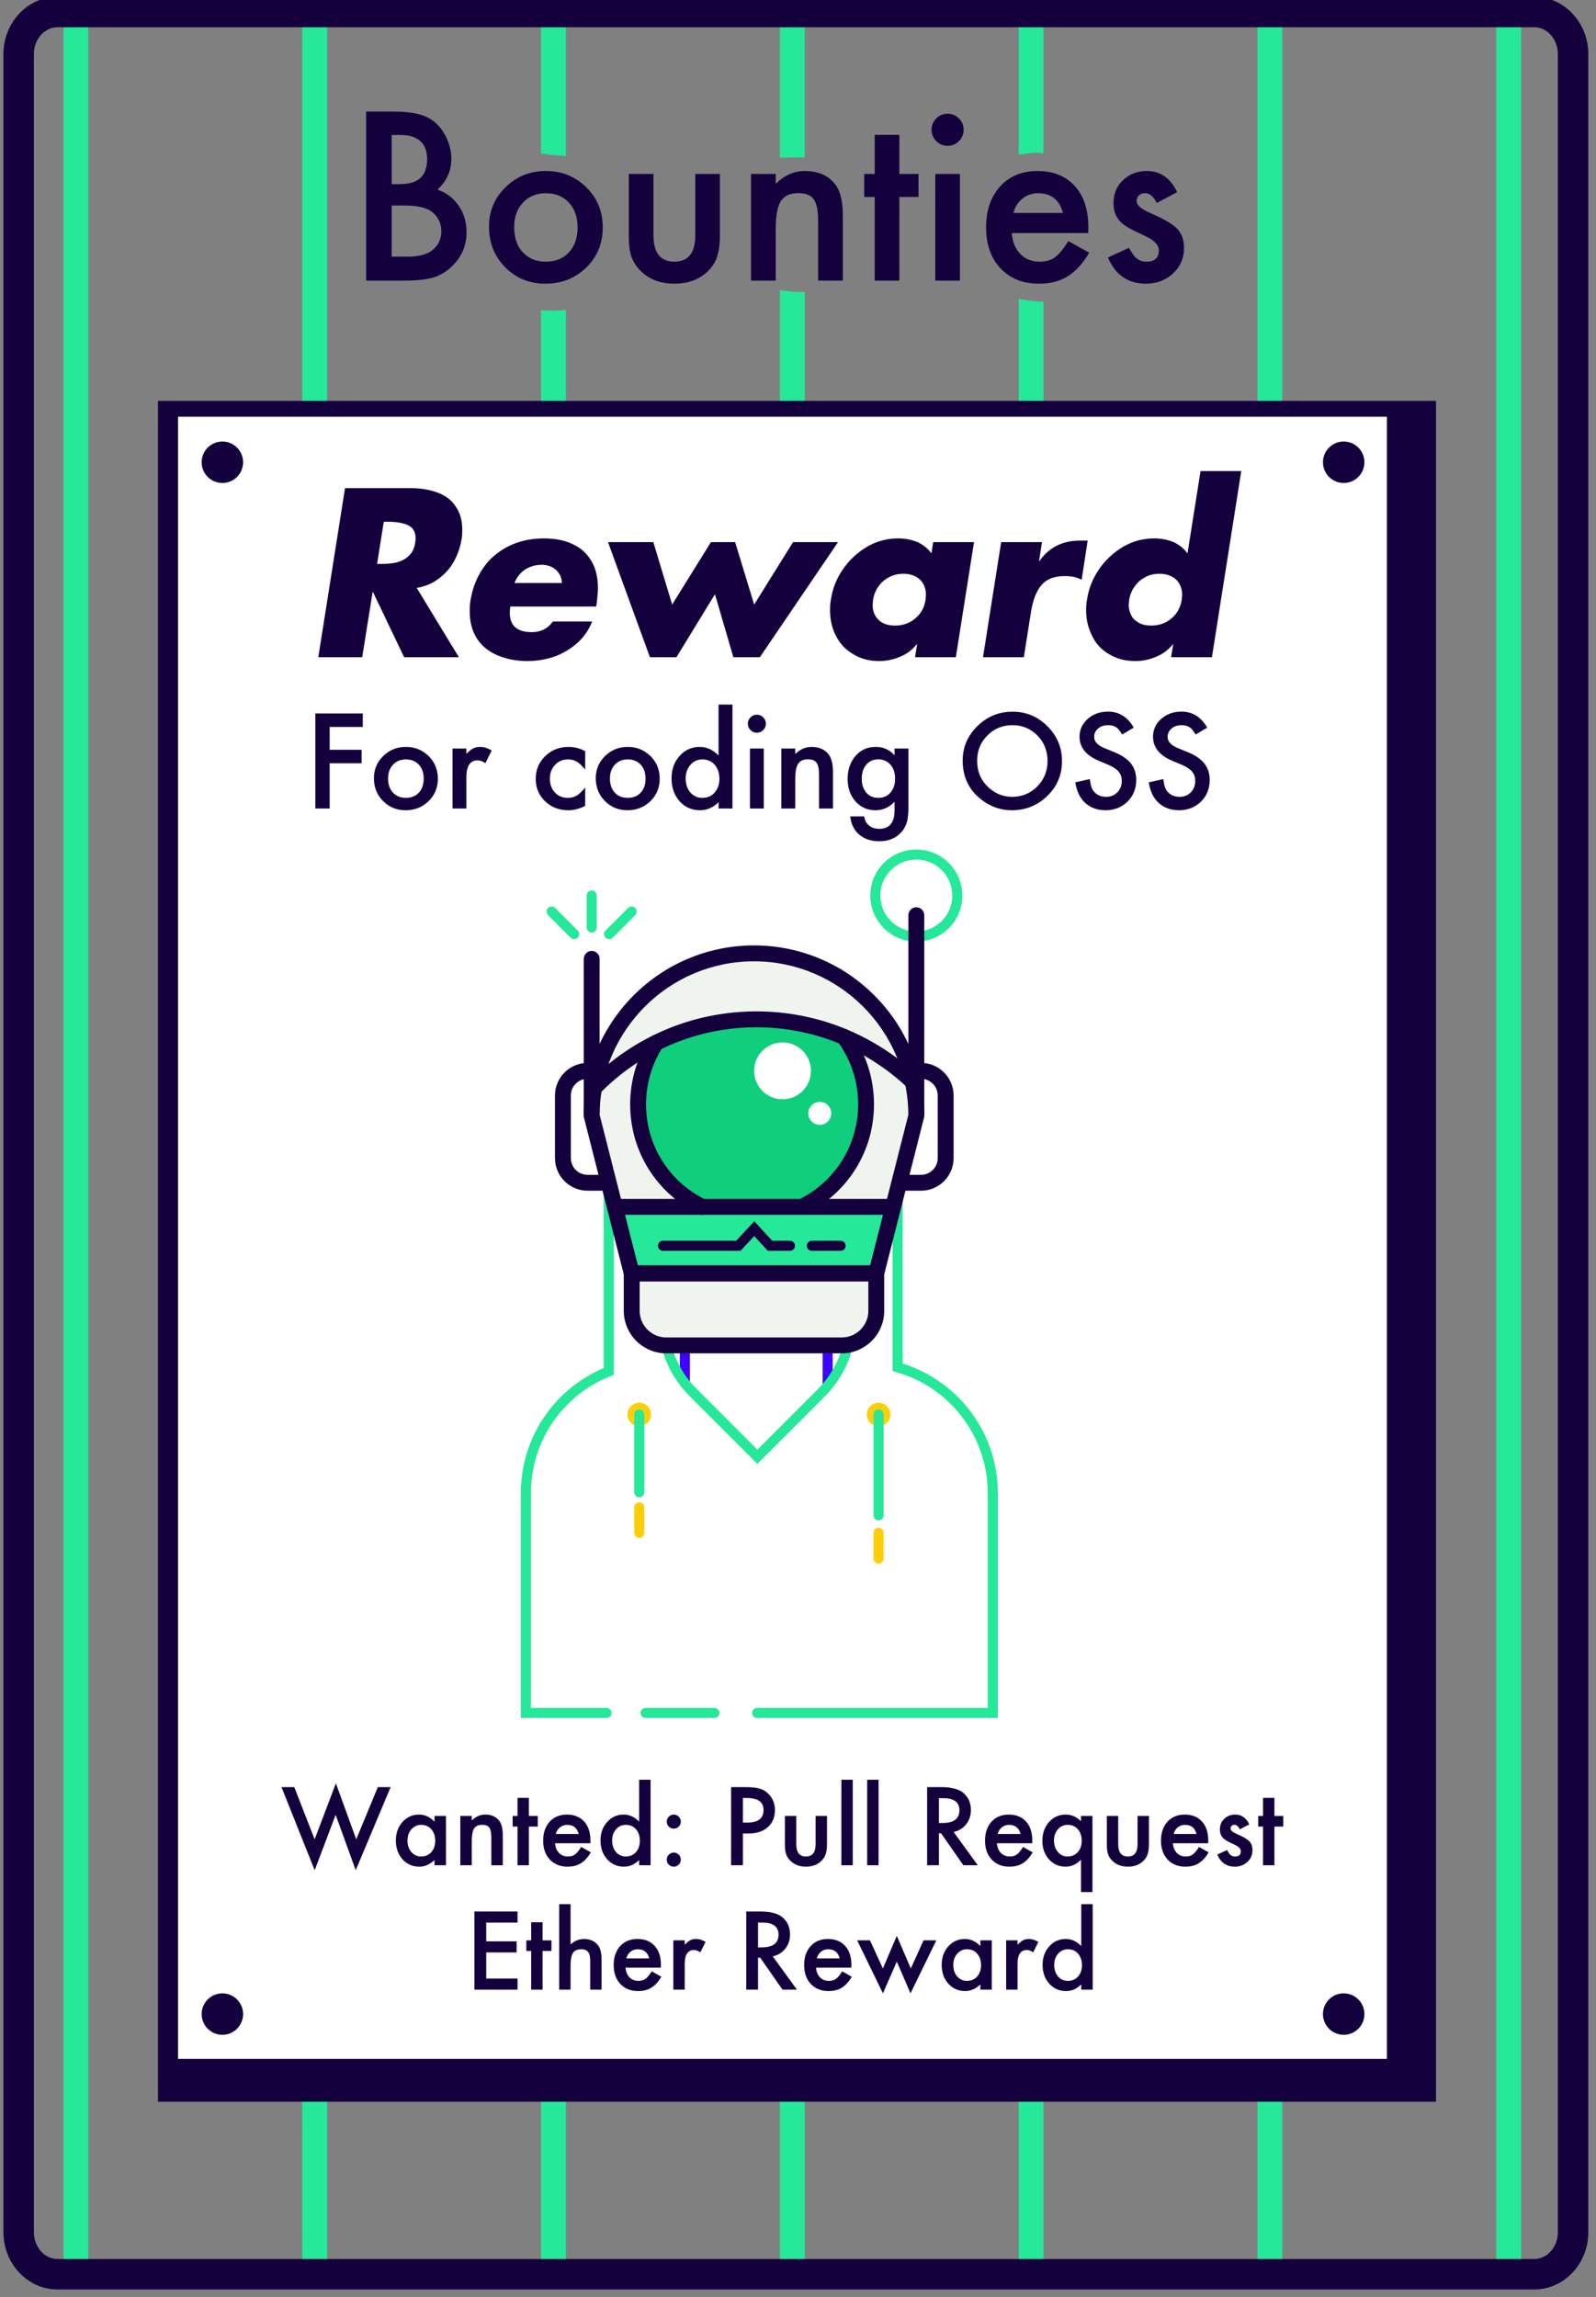 <?xml version="1.0" encoding="UTF-8" standalone="no"?><!DOCTYPE svg PUBLIC "-//W3C//DTD SVG 1.1//EN" "http://www.w3.org/Graphics/SVG/1.1/DTD/svg11.dtd"><svg width="100%" height="100%" viewBox="0 0 262 377" version="1.1" xmlns="http://www.w3.org/2000/svg" xmlns:xlink="http://www.w3.org/1999/xlink" xml:space="preserve" xmlns:serif="http://www.serif.com/" style="fill-rule:evenodd;clip-rule:evenodd;stroke-linecap:round;stroke-miterlimit:10;"><rect x="0" y="0" width="262" height="377" fill="#808080" stroke="none"/><rect id="Reward" x="0" y="0" width="261.324" height="376.071" style="fill:none;"/><clipPath id="_clip1"><rect x="0" y="0" width="261.324" height="376.071"/></clipPath><g clip-path="url(#_clip1)"><g id="Reward1" serif:id="Reward"><rect x="49.617" y="1.97" width="4.083" height="371.263" style="fill:#26e899;"/><path d="M92.901,25.632l0,-23.662l-4.083,0l0,23.242c0.499,0.025 1.01,0.104 1.525,0.207c0.873,0.019 1.731,0.086 2.558,0.213" style="fill:#26e899;fill-rule:nonzero;"/><path d="M92.194,50.927c-1.019,0.082 -2.184,0.086 -3.376,-0.016l0,322.322l4.083,0l0,-322.379c-0.229,0.03 -0.465,0.053 -0.707,0.073" style="fill:#26e899;fill-rule:nonzero;"/><path d="M128.02,47.591l0,325.642l4.083,0l0,-325.313c-1.404,0.009 -2.775,-0.075 -4.083,-0.329" style="fill:#26e899;fill-rule:nonzero;"/><path d="M132.103,25.844l0,-23.874l-4.083,0l0,23.884c1.36,-0.01 2.722,-0.007 4.083,-0.01" style="fill:#26e899;fill-rule:nonzero;"/><path d="M167.222,49.058l0,324.175l4.083,0l0,-323.737c-1.375,-0.028 -2.754,-0.185 -4.083,-0.438" style="fill:#26e899;fill-rule:nonzero;"/><path d="M167.982,25.295c1.057,-0.217 2.214,-0.298 3.323,-0.149l0,-23.176l-4.083,0l0,23.349c0.237,-0.011 0.477,-0.011 0.715,-0.014c0.015,-0.004 0.029,-0.007 0.045,-0.01" style="fill:#26e899;fill-rule:nonzero;"/><rect x="206.424" y="1.97" width="4.083" height="371.263" style="fill:#26e899;"/><rect x="10.416" y="1.97" width="4.082" height="371.263" style="fill:#26e899;"/><rect x="245.626" y="1.97" width="4.083" height="371.263" style="fill:#26e899;"/><path d="M9.444,4.47c-2.14,0 -3.88,1.977 -3.88,4.405l0,357.452c0,2.429 1.74,4.406 3.88,4.406l242.415,0c2.139,0 3.879,-1.977 3.879,-4.406l0,-357.452c0,-2.428 -1.74,-4.405 -3.879,-4.405l-242.415,0Zm242.415,371.263l-242.415,0c-4.896,0 -8.88,-4.219 -8.88,-9.406l0,-357.452c0,-5.186 3.984,-9.405 8.88,-9.405l242.415,0c4.896,0 8.879,4.219 8.879,9.405l0,357.452c0,5.187 -3.983,9.406 -8.879,9.406" style="fill:#15003e;fill-rule:nonzero;"/><path d="M64.295,42.119l2.589,0c1.892,0 3.282,-0.371 4.169,-1.114c0.935,-0.803 1.402,-1.822 1.402,-3.056c0,-1.197 -0.449,-2.204 -1.348,-3.019c-0.875,-0.802 -2.438,-1.205 -4.691,-1.205l-2.121,0l0,8.394Zm0,-11.898l1.312,0c1.558,0 2.699,-0.344 3.424,-1.034c0.725,-0.688 1.087,-1.704 1.087,-3.047c0,-1.305 -0.371,-2.296 -1.114,-2.974c-0.743,-0.677 -1.821,-1.015 -3.235,-1.015l-1.474,0l0,8.07Zm-4.187,15.835l0,-27.751l4.169,0c1.858,0 3.337,0.143 4.44,0.431c1.114,0.287 2.055,0.773 2.821,1.455c0.779,0.708 1.397,1.588 1.852,2.643c0.468,1.066 0.701,2.144 0.701,3.235c0,1.989 -0.761,3.673 -2.283,5.051c1.474,0.503 2.636,1.384 3.487,2.642c0.862,1.246 1.294,2.696 1.294,4.349c0,2.169 -0.767,4.002 -2.301,5.5c-0.923,0.923 -1.959,1.564 -3.109,1.923c-1.258,0.348 -2.834,0.522 -4.727,0.522l-6.344,0Z" style="fill:#15003e;fill-rule:nonzero;"/><path d="M84.408,37.248c0,1.749 0.468,3.133 1.402,4.151c0.958,1.032 2.222,1.546 3.792,1.546c1.582,0 2.846,-0.509 3.792,-1.527c0.948,-1.019 1.42,-2.379 1.42,-4.08c0,-1.701 -0.472,-3.062 -1.42,-4.08c-0.958,-1.031 -2.222,-1.546 -3.792,-1.546c-1.546,0 -2.798,0.515 -3.757,1.546c-0.958,1.03 -1.437,2.36 -1.437,3.99m-4.134,-0.072c0,-2.529 0.905,-4.679 2.714,-6.452c1.81,-1.774 4.014,-2.661 6.614,-2.661c2.613,0 4.829,0.893 6.651,2.678c1.797,1.785 2.696,3.979 2.696,6.578c0,2.624 -0.905,4.824 -2.715,6.597c-1.821,1.761 -4.055,2.642 -6.704,2.642c-2.624,0 -4.822,-0.899 -6.596,-2.696c-1.773,-1.773 -2.66,-4.002 -2.66,-6.686" style="fill:#15003e;fill-rule:nonzero;"/><path d="M107.271,28.549l0,10.047c0,2.899 1.144,4.349 3.433,4.349c2.288,0 3.432,-1.45 3.432,-4.349l0,-10.047l4.044,0l0,10.137c0,1.402 -0.174,2.612 -0.52,3.631c-0.336,0.91 -0.917,1.731 -1.744,2.461c-1.366,1.187 -3.104,1.78 -5.212,1.78c-2.097,0 -3.829,-0.593 -5.195,-1.78c-0.839,-0.73 -1.431,-1.551 -1.779,-2.461c-0.336,-0.815 -0.504,-2.026 -0.504,-3.631l0,-10.137l4.045,0Z" style="fill:#15003e;fill-rule:nonzero;"/><path d="M123.284,28.549l4.062,0l0,1.617c1.415,-1.401 3.008,-2.102 4.782,-2.102c2.036,0 3.624,0.64 4.762,1.922c0.983,1.091 1.474,2.871 1.474,5.338l0,10.731l-4.061,0l0,-9.777c0,-1.726 -0.241,-2.918 -0.72,-3.578c-0.467,-0.671 -1.318,-1.005 -2.552,-1.005c-1.342,0 -2.295,0.443 -2.857,1.329c-0.552,0.875 -0.828,2.403 -0.828,4.584l0,8.447l-4.062,0l0,-17.506Z" style="fill:#15003e;fill-rule:nonzero;"/><path d="M147.638,32.324l0,13.731l-4.044,0l0,-13.731l-1.726,0l0,-3.774l1.726,0l0,-6.417l4.044,0l0,6.417l3.146,0l0,3.774l-3.146,0Z" style="fill:#15003e;fill-rule:nonzero;"/><path d="M157.579,46.055l-4.045,0l0,-17.506l4.045,0l0,17.506Zm-4.655,-24.785c0,-0.707 0.257,-1.318 0.772,-1.834c0.516,-0.515 1.133,-0.773 1.852,-0.773c0.73,0 1.353,0.258 1.869,0.773c0.515,0.504 0.772,1.121 0.772,1.851c0,0.732 -0.257,1.355 -0.772,1.87c-0.503,0.515 -1.12,0.773 -1.852,0.773c-0.73,0 -1.353,-0.258 -1.869,-0.773c-0.515,-0.515 -0.772,-1.144 -0.772,-1.887" style="fill:#15003e;fill-rule:nonzero;"/><path d="M174.491,34.948c-0.563,-2.157 -1.923,-3.235 -4.08,-3.235c-0.491,0 -0.952,0.075 -1.384,0.224c-0.432,0.151 -0.824,0.365 -1.178,0.648c-0.353,0.281 -0.655,0.62 -0.907,1.014c-0.252,0.396 -0.443,0.845 -0.575,1.349l8.124,0Zm4.152,3.307l-12.546,0c0.108,1.438 0.576,2.583 1.403,3.433c0.826,0.839 1.887,1.258 3.18,1.258c1.007,0 1.84,-0.239 2.499,-0.719c0.647,-0.479 1.384,-1.366 2.21,-2.66l3.415,1.905c-0.527,0.899 -1.084,1.669 -1.67,2.31c-0.588,0.641 -1.217,1.168 -1.888,1.581c-0.671,0.414 -1.396,0.716 -2.175,0.908c-0.779,0.192 -1.624,0.287 -2.534,0.287c-2.612,0 -4.709,-0.838 -6.291,-2.515c-1.581,-1.69 -2.372,-3.931 -2.372,-6.723c0,-2.768 0.766,-5.008 2.301,-6.722c1.545,-1.689 3.594,-2.534 6.146,-2.534c2.576,0 4.613,0.821 6.111,2.462c1.486,1.63 2.229,3.889 2.229,6.776l-0.018,0.953Z" style="fill:#15003e;fill-rule:nonzero;"/><path d="M193.238,31.533l-3.344,1.779c-0.527,-1.078 -1.179,-1.617 -1.959,-1.617c-0.371,0 -0.689,0.122 -0.952,0.368c-0.264,0.245 -0.395,0.561 -0.395,0.944c0,0.671 0.778,1.336 2.336,1.995c2.145,0.923 3.588,1.773 4.332,2.552c0.743,0.779 1.114,1.828 1.114,3.145c0,1.689 -0.623,3.104 -1.869,4.242c-1.21,1.078 -2.672,1.617 -4.386,1.617c-2.936,0 -5.015,-1.431 -6.236,-4.295l3.451,-1.599c0.478,0.839 0.845,1.372 1.096,1.599c0.491,0.456 1.078,0.683 1.761,0.683c1.366,0 2.049,-0.623 2.049,-1.869c0,-0.719 -0.527,-1.39 -1.582,-2.013c-0.407,-0.204 -0.814,-0.401 -1.222,-0.594c-0.407,-0.191 -0.821,-0.388 -1.24,-0.592c-1.175,-0.575 -2.001,-1.151 -2.48,-1.726c-0.612,-0.73 -0.917,-1.672 -0.917,-2.822c0,-1.522 0.521,-2.779 1.564,-3.775c1.067,-0.994 2.36,-1.491 3.882,-1.491c2.24,0 3.906,1.156 4.997,3.469" style="fill:#15003e;fill-rule:nonzero;"/></g><g id="Layer-2" serif:id="Layer 2"><rect x="25.932" y="65.789" width="209.801" height="279.13" style="fill:#15003e;"/><rect x="29.225" y="68.391" width="198.449" height="269.499" style="fill:#fff;"/><path d="M63,85.627l-1.097,6.92l0.701,0c1.007,0 1.852,-0.084 2.535,-0.252c0.791,-0.215 1.438,-0.563 1.941,-1.042c0.575,-0.516 0.935,-1.234 1.078,-2.157c0.048,-0.455 0.072,-0.689 0.072,-0.7c0,-1.08 -0.419,-1.816 -1.257,-2.211c-0.827,-0.371 -1.918,-0.558 -3.272,-0.558l-0.701,0Zm5.41,10.856l6.92,11.377l-8.987,0l-5.105,-10.675l-0.071,0l-1.708,10.675l-7.207,0l4.386,-27.751l10.784,0c1.641,0 3.115,0.247 4.421,0.737c1.294,0.468 2.283,1.228 2.966,2.283c0.718,1.019 1.078,2.295 1.078,3.828c0,0.659 -0.048,1.223 -0.144,1.69c-0.227,1.293 -0.659,2.498 -1.294,3.613c-0.623,1.078 -1.456,1.995 -2.498,2.75c-1.031,0.766 -2.211,1.258 -3.541,1.473" style="fill:#15003e;fill-rule:nonzero;"/><path d="M84.461,95.675l7.782,0c-0.036,-0.887 -0.372,-1.612 -1.007,-2.175c-0.623,-0.54 -1.395,-0.809 -2.318,-0.809c-0.982,0 -1.888,0.257 -2.714,0.773c-0.791,0.527 -1.372,1.264 -1.743,2.211m13.516,3.163l-0.108,0.701l-14.092,0c-0.059,0.276 -0.089,0.617 -0.089,1.025c0,1.053 0.299,1.847 0.898,2.381c0.6,0.533 1.504,0.799 2.715,0.799c1.461,0 2.617,-0.581 3.469,-1.743l6.434,0c-0.552,1.414 -1.385,2.607 -2.499,3.577c-1.162,1.006 -2.426,1.743 -3.792,2.21c-1.39,0.468 -2.84,0.701 -4.349,0.701c-1.786,0 -3.427,-0.317 -4.925,-0.952c-1.487,-0.647 -2.607,-1.57 -3.362,-2.768c-0.778,-1.234 -1.168,-2.707 -1.168,-4.421c0,-0.755 0.048,-1.39 0.144,-1.905c0.252,-1.535 0.73,-2.936 1.438,-4.206c0.707,-1.294 1.587,-2.361 2.642,-3.2c1.103,-0.898 2.307,-1.563 3.613,-1.995c1.329,-0.455 2.78,-0.682 4.349,-0.682c1.894,0 3.499,0.329 4.817,0.988c1.294,0.611 2.301,1.546 3.02,2.804c0.683,1.174 1.024,2.642 1.024,4.403c0,0.468 -0.059,1.228 -0.179,2.283" style="fill:#15003e;fill-rule:nonzero;"/><path d="M107.251,88.97l3.092,10.245l6.362,-10.245l3.973,0l3.127,10.245l6.381,-10.245l7.386,0l-12.833,18.891l-4.349,0l-3.02,-10.335l-6.326,10.335l-4.35,0l-6.883,-18.891l7.44,0Z" style="fill:#15003e;fill-rule:nonzero;"/><path d="M148.302,94.164c-0.935,0 -1.737,0.198 -2.408,0.594c-0.707,0.371 -1.285,0.889 -1.735,1.554c-0.449,0.665 -0.728,1.375 -0.836,2.13c-0.047,0.528 -0.072,0.809 -0.072,0.845c0,0.982 0.318,1.791 0.953,2.427c0.635,0.635 1.546,0.952 2.732,0.952c1.318,0 2.432,-0.401 3.344,-1.204c0.921,-0.779 1.473,-1.785 1.653,-3.02c0.048,-0.455 0.071,-0.713 0.071,-0.773c0,-1.042 -0.317,-1.881 -0.952,-2.516c-0.683,-0.659 -1.6,-0.989 -2.75,-0.989m11.593,-5.194l-2.984,18.89l-6.704,0l0.342,-2.102l-0.09,0c-0.683,0.886 -1.588,1.563 -2.714,2.03c-1.103,0.468 -2.247,0.701 -3.433,0.701c-1.606,0 -3.014,-0.371 -4.224,-1.114c-1.234,-0.707 -2.181,-1.698 -2.84,-2.975c-0.659,-1.276 -0.988,-2.686 -0.988,-4.232c0,-0.732 0.048,-1.318 0.144,-1.762c0.252,-1.797 0.917,-3.469 1.995,-5.014c1.03,-1.499 2.354,-2.726 3.971,-3.685c1.546,-0.898 3.236,-1.348 5.07,-1.348c1.126,0 2.186,0.204 3.18,0.611c0.935,0.431 1.696,1.048 2.284,1.851l0.287,-1.851l6.704,0Z" style="fill:#15003e;fill-rule:nonzero;"/><path d="M171.056,88.97l-0.485,3.092l0.072,0c1.569,-2.229 3.78,-3.343 6.632,-3.343l1.276,0l-0.988,6.435c-0.72,-0.408 -1.643,-0.612 -2.769,-0.612c-1.714,0 -2.989,0.491 -3.828,1.474c-0.803,0.947 -1.366,2.354 -1.689,4.224l-1.204,7.621l-6.705,0l2.984,-18.891l6.704,0Z" style="fill:#15003e;fill-rule:nonzero;"/><path d="M190.342,94.164c-0.923,0 -1.72,0.198 -2.391,0.594c-0.718,0.371 -1.294,0.886 -1.725,1.546c-0.444,0.623 -0.732,1.336 -0.863,2.138c-0.048,0.528 -0.072,0.809 -0.072,0.845c0,0.635 0.15,1.222 0.449,1.762c0.24,0.467 0.66,0.862 1.258,1.185c0.54,0.288 1.198,0.432 1.978,0.432c1.318,0 2.438,-0.401 3.361,-1.204c0.899,-0.755 1.449,-1.762 1.653,-3.02c0.048,-0.503 0.073,-0.76 0.073,-0.773c0,-1.018 -0.319,-1.857 -0.953,-2.516c-0.683,-0.659 -1.606,-0.989 -2.768,-0.989m1.905,13.696l0.341,-2.102l-0.071,0c-0.707,0.886 -1.618,1.563 -2.733,2.03c-1.089,0.468 -2.228,0.701 -3.415,0.701c-1.617,0 -3.044,-0.371 -4.277,-1.114c-1.271,-0.731 -2.199,-1.726 -2.786,-2.983c-0.671,-1.283 -1.007,-2.691 -1.007,-4.224c0,-0.695 0.048,-1.282 0.145,-1.762c0.262,-1.797 0.927,-3.469 1.995,-5.014c1.03,-1.499 2.354,-2.726 3.971,-3.685c1.546,-0.898 3.242,-1.348 5.087,-1.348c1.09,0 2.145,0.204 3.163,0.611c0.935,0.431 1.696,1.048 2.283,1.851l2.139,-13.515l6.686,0l-4.817,30.554l-6.704,0Z" style="fill:#15003e;fill-rule:nonzero;"/><path d="M59.555,119.303l-5.436,0l0,3.748l5.244,0l0,2.213l-5.244,0l0,7.425l-2.353,0l0,-15.599l7.789,0l0,2.213Z" style="fill:#15003e;fill-rule:nonzero;"/><path d="M63.707,127.739c0,0.983 0.263,1.762 0.788,2.334c0.539,0.579 1.25,0.868 2.132,0.868c0.889,0 1.6,-0.286 2.132,-0.858c0.532,-0.573 0.798,-1.337 0.798,-2.293c0,-0.956 -0.266,-1.721 -0.798,-2.294c-0.539,-0.579 -1.249,-0.868 -2.132,-0.868c-0.869,0 -1.572,0.289 -2.111,0.868c-0.539,0.58 -0.809,1.327 -0.809,2.243m-2.323,-0.04c0,-1.421 0.509,-2.63 1.525,-3.627c1.017,-0.997 2.256,-1.495 3.718,-1.495c1.469,0 2.714,0.502 3.738,1.505c1.01,1.004 1.515,2.236 1.515,3.697c0,1.476 -0.508,2.711 -1.526,3.708c-1.023,0.99 -2.279,1.485 -3.767,1.485c-1.476,0 -2.711,-0.505 -3.708,-1.515c-0.997,-0.997 -1.495,-2.249 -1.495,-3.758" style="fill:#15003e;fill-rule:nonzero;"/><path d="M74.285,122.849l2.273,0l0,0.879c0.417,-0.438 0.788,-0.737 1.112,-0.9c0.329,-0.167 0.719,-0.251 1.172,-0.251c0.598,0 1.225,0.195 1.879,0.585l-1.041,2.082c-0.431,-0.31 -0.852,-0.465 -1.263,-0.465c-1.239,0 -1.859,0.936 -1.859,2.808l0,5.102l-2.273,0l0,-9.84Z" style="fill:#15003e;fill-rule:nonzero;"/><path d="M96.065,123.274l0,3.021c-0.519,-0.633 -0.983,-1.068 -1.394,-1.304c-0.404,-0.242 -0.878,-0.363 -1.424,-0.363c-0.856,0 -1.566,0.299 -2.132,0.898c-0.566,0.6 -0.849,1.351 -0.849,2.253c0,0.923 0.274,1.681 0.819,2.273c0.552,0.593 1.256,0.889 2.111,0.889c0.546,0 1.027,-0.117 1.445,-0.354c0.404,-0.228 0.879,-0.672 1.424,-1.333l0,3c-0.923,0.479 -1.845,0.718 -2.768,0.718c-1.522,0 -2.794,-0.492 -3.818,-1.475c-1.024,-0.99 -1.536,-2.219 -1.536,-3.688c0,-1.468 0.518,-2.707 1.556,-3.718c1.037,-1.009 2.31,-1.514 3.819,-1.514c0.97,0 1.886,0.232 2.747,0.697" style="fill:#15003e;fill-rule:nonzero;"/><path d="M100.126,127.739c0,0.983 0.263,1.762 0.788,2.334c0.539,0.579 1.25,0.868 2.132,0.868c0.889,0 1.6,-0.286 2.132,-0.858c0.532,-0.573 0.798,-1.337 0.798,-2.293c0,-0.956 -0.266,-1.721 -0.798,-2.294c-0.539,-0.579 -1.249,-0.868 -2.132,-0.868c-0.869,0 -1.572,0.289 -2.111,0.868c-0.539,0.58 -0.809,1.327 -0.809,2.243m-2.323,-0.04c0,-1.421 0.509,-2.63 1.525,-3.627c1.017,-0.997 2.256,-1.495 3.718,-1.495c1.469,0 2.714,0.502 3.738,1.505c1.01,1.004 1.515,2.236 1.515,3.697c0,1.476 -0.508,2.711 -1.526,3.708c-1.023,0.99 -2.279,1.485 -3.767,1.485c-1.476,0 -2.711,-0.505 -3.708,-1.515c-0.997,-0.997 -1.495,-2.249 -1.495,-3.758" style="fill:#15003e;fill-rule:nonzero;"/><path d="M112.562,127.739c0,0.943 0.253,1.711 0.758,2.304c0.518,0.599 1.172,0.898 1.96,0.898c0.842,0 1.522,-0.289 2.041,-0.868c0.518,-0.6 0.777,-1.36 0.777,-2.283c0,-0.923 -0.259,-1.684 -0.777,-2.283c-0.519,-0.586 -1.193,-0.879 -2.021,-0.879c-0.781,0 -1.434,0.296 -1.96,0.888c-0.518,0.6 -0.778,1.341 -0.778,2.223m5.396,-12.113l2.283,0l0,17.063l-2.283,0l0,-1.03c-0.897,0.875 -1.911,1.313 -3.042,1.313c-1.347,0 -2.464,-0.492 -3.354,-1.475c-0.882,-1.003 -1.323,-2.256 -1.323,-3.758c0,-1.468 0.441,-2.694 1.323,-3.678c0.876,-0.989 1.977,-1.484 3.304,-1.484c1.151,0 2.182,0.472 3.092,1.414l0,-8.365Z" style="fill:#15003e;fill-rule:nonzero;"/><path d="M125.383,132.689l-2.273,0l0,-9.84l2.273,0l0,9.84Zm-2.617,-13.932c0,-0.396 0.144,-0.74 0.434,-1.03c0.29,-0.289 0.637,-0.435 1.041,-0.435c0.41,0 0.761,0.146 1.05,0.435c0.29,0.283 0.435,0.63 0.435,1.041c0,0.41 -0.145,0.761 -0.435,1.051c-0.282,0.289 -0.629,0.433 -1.04,0.433c-0.411,0 -0.761,-0.144 -1.051,-0.433c-0.29,-0.29 -0.434,-0.644 -0.434,-1.062" style="fill:#15003e;fill-rule:nonzero;"/><path d="M128.261,122.849l2.283,0l0,0.909c0.795,-0.788 1.691,-1.181 2.688,-1.181c1.144,0 2.037,0.36 2.676,1.081c0.552,0.612 0.829,1.612 0.829,3l0,6.031l-2.284,0l0,-5.496c0,-0.97 -0.134,-1.64 -0.403,-2.01c-0.263,-0.377 -0.741,-0.566 -1.435,-0.566c-0.754,0 -1.29,0.25 -1.606,0.748c-0.31,0.491 -0.465,1.35 -0.465,2.576l0,4.748l-2.283,0l0,-9.84Z" style="fill:#15003e;fill-rule:nonzero;"/><path d="M146.941,127.789c0,-0.956 -0.256,-1.721 -0.768,-2.294c-0.518,-0.586 -1.181,-0.879 -1.99,-0.879c-0.862,0 -1.542,0.32 -2.04,0.96c-0.452,0.572 -0.678,1.314 -0.678,2.223c0,0.895 0.226,1.63 0.678,2.202c0.491,0.627 1.172,0.939 2.04,0.939c0.869,0 1.556,-0.316 2.062,-0.949c0.464,-0.572 0.696,-1.306 0.696,-2.202m2.183,4.667c0,0.465 -0.016,0.874 -0.046,1.228c-0.031,0.353 -0.073,0.665 -0.126,0.934c-0.162,0.74 -0.479,1.377 -0.949,1.909c-0.89,1.024 -2.113,1.535 -3.668,1.535c-1.313,0 -2.394,-0.353 -3.243,-1.06c-0.876,-0.728 -1.38,-1.734 -1.515,-3.021l2.283,0c0.087,0.486 0.232,0.859 0.435,1.121c0.47,0.614 1.158,0.92 2.06,0.92c1.663,0 2.495,-1.02 2.495,-3.061l0,-1.374c-0.902,0.923 -1.943,1.385 -3.121,1.385c-1.341,0 -2.438,-0.486 -3.294,-1.455c-0.862,-0.984 -1.293,-2.213 -1.293,-3.688c0,-1.435 0.401,-2.653 1.202,-3.657c0.863,-1.064 2,-1.596 3.415,-1.596c1.24,0 2.27,0.461 3.091,1.384l0,-1.111l2.274,0l0,9.607Z" style="fill:#15003e;fill-rule:nonzero;"/><path d="M160.407,124.849c0,1.725 0.579,3.143 1.738,4.254c1.152,1.111 2.482,1.666 3.991,1.666c1.636,0 3.016,-0.566 4.141,-1.696c1.125,-1.146 1.688,-2.539 1.688,-4.183c0,-1.664 -0.556,-3.058 -1.667,-4.183c-1.105,-1.131 -2.472,-1.697 -4.102,-1.697c-1.623,0 -2.994,0.566 -4.111,1.697c-1.118,1.119 -1.678,2.499 -1.678,4.142m-2.374,-0.03c0,-2.196 0.805,-4.081 2.415,-5.657c1.603,-1.577 3.528,-2.365 5.778,-2.365c2.223,0 4.128,0.795 5.718,2.385c1.597,1.59 2.395,3.499 2.395,5.728c0,2.243 -0.802,4.145 -2.405,5.708c-1.61,1.569 -3.552,2.354 -5.829,2.354c-2.013,0 -3.822,-0.697 -5.425,-2.092c-1.764,-1.542 -2.647,-3.562 -2.647,-6.061" style="fill:#15003e;fill-rule:nonzero;"/><path d="M186.119,119.414l-1.909,1.131c-0.358,-0.619 -0.697,-1.024 -1.021,-1.212c-0.337,-0.216 -0.771,-0.323 -1.303,-0.323c-0.654,0 -1.196,0.185 -1.626,0.555c-0.432,0.364 -0.647,0.822 -0.647,1.374c0,0.761 0.566,1.374 1.697,1.839l1.556,0.636c1.266,0.513 2.192,1.137 2.778,1.874c0.586,0.738 0.879,1.642 0.879,2.713c0,1.434 -0.478,2.62 -1.434,3.556c-0.964,0.943 -2.159,1.415 -3.587,1.415c-1.354,0 -2.472,-0.402 -3.354,-1.203c-0.869,-0.801 -1.411,-1.929 -1.627,-3.384l2.385,-0.526c0.108,0.916 0.296,1.549 0.566,1.9c0.485,0.674 1.192,1.009 2.121,1.009c0.734,0 1.343,-0.245 1.829,-0.737c0.484,-0.491 0.727,-1.114 0.727,-1.869c0,-0.303 -0.043,-0.58 -0.127,-0.833c-0.084,-0.253 -0.215,-0.485 -0.393,-0.697c-0.179,-0.212 -0.409,-0.41 -0.693,-0.596c-0.282,-0.185 -0.619,-0.362 -1.009,-0.53l-1.506,-0.627c-2.135,-0.903 -3.202,-2.222 -3.202,-3.96c0,-1.172 0.448,-2.151 1.343,-2.94c0.896,-0.794 2.011,-1.192 3.344,-1.192c1.798,0 3.202,0.876 4.213,2.627" style="fill:#15003e;fill-rule:nonzero;"/><path d="M198.18,119.414l-1.909,1.131c-0.358,-0.619 -0.697,-1.024 -1.021,-1.212c-0.337,-0.216 -0.771,-0.323 -1.303,-0.323c-0.654,0 -1.196,0.185 -1.626,0.555c-0.432,0.364 -0.647,0.822 -0.647,1.374c0,0.761 0.566,1.374 1.697,1.839l1.556,0.636c1.266,0.513 2.192,1.137 2.778,1.874c0.586,0.738 0.879,1.642 0.879,2.713c0,1.434 -0.478,2.62 -1.434,3.556c-0.964,0.943 -2.159,1.415 -3.587,1.415c-1.354,0 -2.472,-0.402 -3.354,-1.203c-0.869,-0.801 -1.411,-1.929 -1.627,-3.384l2.385,-0.526c0.108,0.916 0.296,1.549 0.566,1.9c0.485,0.674 1.192,1.009 2.121,1.009c0.734,0 1.343,-0.245 1.829,-0.737c0.484,-0.491 0.727,-1.114 0.727,-1.869c0,-0.303 -0.043,-0.58 -0.127,-0.833c-0.084,-0.253 -0.215,-0.485 -0.393,-0.697c-0.179,-0.212 -0.409,-0.41 -0.693,-0.596c-0.282,-0.185 -0.619,-0.362 -1.009,-0.53l-1.506,-0.627c-2.135,-0.903 -3.202,-2.222 -3.202,-3.96c0,-1.172 0.448,-2.151 1.343,-2.94c0.896,-0.794 2.011,-1.192 3.344,-1.192c1.798,0 3.202,0.876 4.213,2.627" style="fill:#15003e;fill-rule:nonzero;"/><path d="M48.311,293.284l3.34,8.573l3.488,-9.196l3.34,9.196l3.547,-8.573l2.101,0l-5.731,13.641l-3.298,-9.088l-3.439,9.095l-5.45,-13.648l2.102,0Z" style="fill:#15003e;fill-rule:nonzero;"/><path d="M66.894,302.039c0,0.775 0.208,1.406 0.623,1.894c0.427,0.493 0.964,0.739 1.611,0.739c0.693,0 1.252,-0.237 1.679,-0.714c0.426,-0.493 0.64,-1.119 0.64,-1.878c0,-0.758 -0.214,-1.384 -0.64,-1.877c-0.427,-0.481 -0.98,-0.723 -1.662,-0.723c-0.643,0 -1.18,0.245 -1.611,0.731c-0.427,0.493 -0.64,1.102 -0.64,1.828m4.437,-4.021l1.876,0l0,8.091l-1.876,0l0,-0.847c-0.771,0.72 -1.599,1.08 -2.485,1.08c-1.118,0 -2.043,-0.405 -2.774,-1.213c-0.726,-0.825 -1.088,-1.855 -1.088,-3.09c0,-1.213 0.362,-2.224 1.088,-3.032c0.725,-0.809 1.634,-1.213 2.724,-1.213c0.942,0 1.786,0.388 2.535,1.163l0,-0.939Z" style="fill:#15003e;fill-rule:nonzero;"/><path d="M75.567,298.019l1.877,0l0,0.747c0.653,-0.647 1.391,-0.972 2.21,-0.972c0.941,0 1.675,0.297 2.201,0.889c0.454,0.504 0.682,1.327 0.682,2.468l0,4.959l-1.878,0l0,-4.519c0,-0.798 -0.111,-1.348 -0.332,-1.653c-0.216,-0.311 -0.61,-0.466 -1.18,-0.466c-0.62,0 -1.06,0.205 -1.32,0.615c-0.255,0.405 -0.383,1.111 -0.383,2.119l0,3.904l-1.877,0l0,-8.091Z" style="fill:#15003e;fill-rule:nonzero;"/><path d="M86.822,299.763l0,6.347l-1.869,0l0,-6.347l-0.797,0l0,-1.744l0.797,0l0,-2.966l1.869,0l0,2.966l1.454,0l0,1.744l-1.454,0Z" style="fill:#15003e;fill-rule:nonzero;"/><path d="M94.997,300.976c-0.261,-0.997 -0.889,-1.495 -1.886,-1.495c-0.226,0 -0.44,0.034 -0.639,0.103c-0.2,0.07 -0.381,0.169 -0.544,0.299c-0.163,0.131 -0.303,0.287 -0.42,0.47c-0.116,0.183 -0.204,0.391 -0.266,0.623l3.755,0Zm1.919,1.528l-5.798,0c0.05,0.665 0.266,1.194 0.648,1.587c0.381,0.388 0.872,0.581 1.47,0.581c0.465,0 0.85,-0.11 1.155,-0.332c0.298,-0.221 0.639,-0.631 1.021,-1.229l1.579,0.881c-0.244,0.415 -0.502,0.771 -0.772,1.067c-0.272,0.296 -0.563,0.54 -0.873,0.731c-0.31,0.191 -0.645,0.331 -1.005,0.419c-0.361,0.089 -0.75,0.133 -1.171,0.133c-1.208,0 -2.177,-0.387 -2.908,-1.163c-0.731,-0.78 -1.096,-1.816 -1.096,-3.106c0,-1.28 0.353,-2.315 1.062,-3.108c0.715,-0.78 1.663,-1.171 2.842,-1.171c1.191,0 2.132,0.38 2.824,1.138c0.687,0.754 1.031,1.798 1.031,3.132l-0.009,0.44Z" style="fill:#15003e;fill-rule:nonzero;"/><path d="M100.488,302.039c0,0.775 0.208,1.406 0.623,1.894c0.427,0.493 0.964,0.739 1.611,0.739c0.693,0 1.252,-0.237 1.679,-0.714c0.426,-0.493 0.64,-1.119 0.64,-1.878c0,-0.758 -0.214,-1.384 -0.64,-1.877c-0.427,-0.481 -0.98,-0.723 -1.662,-0.723c-0.643,0 -1.18,0.245 -1.611,0.731c-0.427,0.493 -0.64,1.102 -0.64,1.828m4.437,-9.96l1.876,0l0,14.03l-1.876,0l0,-0.847c-0.738,0.72 -1.571,1.08 -2.501,1.08c-1.108,0 -2.027,-0.405 -2.758,-1.213c-0.726,-0.825 -1.088,-1.855 -1.088,-3.09c0,-1.207 0.362,-2.215 1.088,-3.023c0.719,-0.815 1.625,-1.222 2.717,-1.222c0.946,0 1.793,0.388 2.542,1.163l0,-6.878Z" style="fill:#15003e;fill-rule:nonzero;"/><path d="M109.452,305.179c0,-0.31 0.113,-0.578 0.34,-0.806c0.227,-0.226 0.499,-0.34 0.814,-0.34c0.316,0 0.587,0.114 0.815,0.34c0.226,0.228 0.34,0.499 0.34,0.815c0,0.321 -0.114,0.595 -0.34,0.822c-0.222,0.222 -0.493,0.332 -0.815,0.332c-0.327,0 -0.6,-0.11 -0.822,-0.332c-0.222,-0.222 -0.332,-0.498 -0.332,-0.831m0,-6.247c0,-0.304 0.113,-0.57 0.34,-0.797c0.227,-0.227 0.499,-0.341 0.814,-0.341c0.316,0 0.587,0.114 0.815,0.341c0.226,0.227 0.34,0.498 0.34,0.814c0,0.321 -0.114,0.595 -0.34,0.823c-0.222,0.22 -0.493,0.332 -0.815,0.332c-0.321,0 -0.595,-0.113 -0.822,-0.341c-0.222,-0.222 -0.332,-0.498 -0.332,-0.831" style="fill:#15003e;fill-rule:nonzero;"/><path d="M121.954,299.107l0.723,0c1.777,0 2.666,-0.684 2.666,-2.052c0,-1.323 -0.916,-1.985 -2.749,-1.985l-0.64,0l0,4.037Zm0,1.794l0,5.209l-1.936,0l0,-12.826l2.193,0c1.074,0 1.886,0.075 2.434,0.224c0.554,0.15 1.041,0.432 1.462,0.847c0.737,0.721 1.105,1.629 1.105,2.726c0,1.173 -0.393,2.104 -1.18,2.791c-0.786,0.686 -1.847,1.029 -3.182,1.029l-0.896,0Z" style="fill:#15003e;fill-rule:nonzero;"/><path d="M130.717,298.019l0,4.644c0,1.339 0.528,2.009 1.587,2.009c1.058,0 1.586,-0.67 1.586,-2.009l0,-4.644l1.869,0l0,4.685c0,0.648 -0.08,1.208 -0.24,1.678c-0.156,0.421 -0.424,0.8 -0.807,1.138c-0.631,0.548 -1.433,0.822 -2.408,0.822c-0.97,0 -1.77,-0.274 -2.401,-0.822c-0.388,-0.338 -0.662,-0.717 -0.823,-1.138c-0.155,-0.377 -0.232,-0.936 -0.232,-1.678l0,-4.685l1.869,0Z" style="fill:#15003e;fill-rule:nonzero;"/><rect x="138.119" y="292.08" width="1.869" height="14.03" style="fill:#15003e;"/><rect x="142.356" y="292.08" width="1.869" height="14.03" style="fill:#15003e;"/><path d="M154.134,299.173l0.614,0c1.833,0 2.75,-0.7 2.75,-2.102c0,-1.312 -0.891,-1.968 -2.675,-1.968l-0.689,0l0,4.07Zm2.409,1.471l3.971,5.466l-2.368,0l-3.663,-5.25l-0.349,0l0,5.25l-1.936,0l0,-12.827l2.268,0c1.694,0 2.918,0.319 3.672,0.955c0.83,0.709 1.246,1.646 1.246,2.809c0,0.908 -0.261,1.689 -0.781,2.342c-0.521,0.654 -1.207,1.072 -2.06,1.255" style="fill:#15003e;fill-rule:nonzero;"/><path d="M167.534,300.976c-0.261,-0.997 -0.889,-1.495 -1.886,-1.495c-0.226,0 -0.44,0.034 -0.639,0.103c-0.2,0.07 -0.381,0.169 -0.544,0.299c-0.163,0.131 -0.303,0.287 -0.42,0.47c-0.116,0.183 -0.204,0.391 -0.266,0.623l3.755,0Zm1.919,1.528l-5.798,0c0.05,0.665 0.266,1.194 0.648,1.587c0.381,0.388 0.872,0.581 1.47,0.581c0.465,0 0.85,-0.11 1.155,-0.332c0.298,-0.221 0.639,-0.631 1.021,-1.229l1.579,0.881c-0.244,0.415 -0.502,0.771 -0.772,1.067c-0.272,0.296 -0.563,0.54 -0.873,0.731c-0.31,0.191 -0.645,0.331 -1.005,0.419c-0.361,0.089 -0.75,0.133 -1.171,0.133c-1.208,0 -2.177,-0.387 -2.908,-1.163c-0.731,-0.78 -1.096,-1.816 -1.096,-3.106c0,-1.28 0.353,-2.315 1.062,-3.108c0.715,-0.78 1.663,-1.171 2.842,-1.171c1.191,0 2.132,0.38 2.824,1.138c0.687,0.754 1.031,1.798 1.031,3.132l-0.009,0.44Z" style="fill:#15003e;fill-rule:nonzero;"/><path d="M173.025,302.023c0,0.78 0.211,1.415 0.632,1.902c0.42,0.498 0.955,0.747 1.602,0.747c0.687,0 1.244,-0.237 1.67,-0.713c0.432,-0.483 0.649,-1.108 0.649,-1.878c0,-0.758 -0.214,-1.384 -0.64,-1.877c-0.427,-0.482 -0.98,-0.723 -1.662,-0.723c-0.643,0 -1.18,0.244 -1.611,0.73c-0.427,0.494 -0.64,1.097 -0.64,1.812m4.437,8.489l0,-5.307c-0.743,0.758 -1.59,1.137 -2.542,1.137c-1.092,0 -1.998,-0.401 -2.717,-1.204c-0.726,-0.808 -1.088,-1.819 -1.088,-3.032c0,-1.229 0.362,-2.257 1.088,-3.082c0.731,-0.819 1.647,-1.23 2.75,-1.23c0.935,0 1.771,0.369 2.509,1.105l0,-0.88l1.876,0l0,12.493l-1.876,0Z" style="fill:#15003e;fill-rule:nonzero;"/><path d="M183.566,298.019l0,4.644c0,1.339 0.528,2.009 1.587,2.009c1.058,0 1.586,-0.67 1.586,-2.009l0,-4.644l1.869,0l0,4.685c0,0.648 -0.08,1.208 -0.24,1.678c-0.156,0.421 -0.424,0.8 -0.807,1.138c-0.631,0.548 -1.433,0.822 -2.408,0.822c-0.97,0 -1.77,-0.274 -2.401,-0.822c-0.388,-0.338 -0.662,-0.717 -0.823,-1.138c-0.155,-0.377 -0.232,-0.936 -0.232,-1.678l0,-4.685l1.869,0Z" style="fill:#15003e;fill-rule:nonzero;"/><path d="M196.418,300.976c-0.261,-0.997 -0.889,-1.495 -1.886,-1.495c-0.226,0 -0.44,0.034 -0.639,0.103c-0.2,0.07 -0.381,0.169 -0.544,0.299c-0.163,0.131 -0.303,0.287 -0.42,0.47c-0.116,0.183 -0.204,0.391 -0.266,0.623l3.755,0Zm1.919,1.528l-5.798,0c0.05,0.665 0.266,1.194 0.648,1.587c0.381,0.388 0.872,0.581 1.47,0.581c0.465,0 0.85,-0.11 1.155,-0.332c0.298,-0.221 0.639,-0.631 1.021,-1.229l1.579,0.881c-0.244,0.415 -0.502,0.771 -0.772,1.067c-0.272,0.296 -0.563,0.54 -0.873,0.731c-0.31,0.191 -0.645,0.331 -1.005,0.419c-0.361,0.089 -0.75,0.133 -1.171,0.133c-1.208,0 -2.177,-0.387 -2.908,-1.163c-0.731,-0.78 -1.096,-1.816 -1.096,-3.106c0,-1.28 0.353,-2.315 1.062,-3.108c0.715,-0.78 1.663,-1.171 2.842,-1.171c1.191,0 2.132,0.38 2.824,1.138c0.687,0.754 1.031,1.798 1.031,3.132l-0.009,0.44Z" style="fill:#15003e;fill-rule:nonzero;"/><path d="M205.082,299.398l-1.546,0.822c-0.243,-0.498 -0.545,-0.748 -0.905,-0.748c-0.172,0 -0.319,0.058 -0.441,0.171c-0.122,0.113 -0.182,0.259 -0.182,0.436c0,0.31 0.36,0.618 1.08,0.923c0.991,0.425 1.658,0.819 2.002,1.178c0.344,0.361 0.514,0.845 0.514,1.454c0,0.782 -0.287,1.435 -0.863,1.961c-0.559,0.498 -1.235,0.747 -2.027,0.747c-1.357,0 -2.318,-0.661 -2.883,-1.985l1.596,-0.739c0.22,0.387 0.39,0.634 0.507,0.739c0.226,0.211 0.498,0.315 0.813,0.315c0.632,0 0.947,-0.287 0.947,-0.863c0,-0.333 -0.244,-0.642 -0.731,-0.931c-0.188,-0.093 -0.376,-0.185 -0.565,-0.274c-0.188,-0.088 -0.379,-0.18 -0.573,-0.273c-0.543,-0.267 -0.925,-0.533 -1.146,-0.798c-0.283,-0.338 -0.424,-0.773 -0.424,-1.305c0,-0.703 0.241,-1.284 0.723,-1.744c0.493,-0.46 1.09,-0.69 1.794,-0.69c1.036,0 1.805,0.535 2.31,1.604" style="fill:#15003e;fill-rule:nonzero;"/><path d="M209.21,299.763l0,6.347l-1.869,0l0,-6.347l-0.797,0l0,-1.744l0.797,0l0,-2.966l1.869,0l0,2.966l1.454,0l0,1.744l-1.454,0Z" style="fill:#15003e;fill-rule:nonzero;"/><path d="M84.958,315.518l-5.142,0l0,3.082l4.993,0l0,1.819l-4.993,0l0,4.287l5.142,0l0,1.819l-7.077,0l0,-12.826l7.077,0l0,1.819Z" style="fill:#15003e;fill-rule:nonzero;"/><path d="M89.069,320.178l0,6.347l-1.869,0l0,-6.347l-0.797,0l0,-1.744l0.797,0l0,-2.966l1.869,0l0,2.966l1.454,0l0,1.744l-1.454,0Z" style="fill:#15003e;fill-rule:nonzero;"/><path d="M91.795,312.495l1.869,0l0,6.612c0.664,-0.598 1.399,-0.897 2.201,-0.897c0.914,0 1.645,0.297 2.194,0.889c0.465,0.515 0.697,1.337 0.697,2.467l0,4.959l-1.869,0l0,-4.785c0,-0.647 -0.114,-1.117 -0.345,-1.408c-0.229,-0.29 -0.6,-0.436 -1.108,-0.436c-0.655,0 -1.114,0.203 -1.379,0.607c-0.261,0.41 -0.391,1.113 -0.391,2.109l0,3.913l-1.869,0l0,-14.03Z" style="fill:#15003e;fill-rule:nonzero;"/><path d="M106.573,321.391c-0.261,-0.997 -0.889,-1.495 -1.886,-1.495c-0.226,0 -0.44,0.034 -0.639,0.103c-0.2,0.07 -0.381,0.169 -0.544,0.299c-0.163,0.131 -0.303,0.287 -0.42,0.47c-0.116,0.183 -0.204,0.391 -0.266,0.623l3.755,0Zm1.919,1.528l-5.798,0c0.05,0.665 0.266,1.194 0.648,1.587c0.381,0.388 0.872,0.581 1.47,0.581c0.465,0 0.85,-0.11 1.155,-0.332c0.298,-0.221 0.639,-0.631 1.021,-1.229l1.579,0.881c-0.244,0.415 -0.502,0.771 -0.772,1.067c-0.272,0.296 -0.563,0.54 -0.873,0.731c-0.31,0.191 -0.645,0.331 -1.005,0.419c-0.361,0.089 -0.75,0.133 -1.171,0.133c-1.208,0 -2.177,-0.387 -2.908,-1.163c-0.731,-0.78 -1.096,-1.816 -1.096,-3.106c0,-1.28 0.353,-2.315 1.062,-3.108c0.715,-0.78 1.663,-1.171 2.842,-1.171c1.191,0 2.132,0.38 2.824,1.138c0.687,0.754 1.031,1.798 1.031,3.132l-0.009,0.44Z" style="fill:#15003e;fill-rule:nonzero;"/><path d="M110.535,318.434l1.869,0l0,0.723c0.343,-0.361 0.648,-0.607 0.914,-0.74c0.271,-0.138 0.592,-0.208 0.963,-0.208c0.493,0 1.008,0.162 1.545,0.482l-0.855,1.712c-0.355,-0.255 -0.701,-0.383 -1.039,-0.383c-1.018,0 -1.528,0.77 -1.528,2.31l0,4.195l-1.869,0l0,-8.091Z" style="fill:#15003e;fill-rule:nonzero;"/><path d="M124.441,319.588l0.614,0c1.833,0 2.75,-0.7 2.75,-2.102c0,-1.312 -0.891,-1.968 -2.675,-1.968l-0.689,0l0,4.07Zm2.409,1.471l3.971,5.466l-2.368,0l-3.663,-5.25l-0.349,0l0,5.25l-1.936,0l0,-12.827l2.268,0c1.694,0 2.918,0.319 3.672,0.955c0.83,0.709 1.246,1.646 1.246,2.809c0,0.908 -0.261,1.689 -0.781,2.342c-0.521,0.654 -1.207,1.072 -2.06,1.255" style="fill:#15003e;fill-rule:nonzero;"/><path d="M137.84,321.391c-0.261,-0.997 -0.889,-1.495 -1.886,-1.495c-0.226,0 -0.44,0.034 -0.639,0.103c-0.2,0.07 -0.381,0.169 -0.544,0.299c-0.163,0.131 -0.303,0.287 -0.42,0.47c-0.116,0.183 -0.204,0.391 -0.266,0.623l3.755,0Zm1.919,1.528l-5.798,0c0.05,0.665 0.266,1.194 0.648,1.587c0.381,0.388 0.872,0.581 1.47,0.581c0.465,0 0.85,-0.11 1.155,-0.332c0.298,-0.221 0.639,-0.631 1.021,-1.229l1.579,0.881c-0.244,0.415 -0.502,0.771 -0.772,1.067c-0.272,0.296 -0.563,0.54 -0.873,0.731c-0.31,0.191 -0.645,0.331 -1.005,0.419c-0.361,0.089 -0.75,0.133 -1.171,0.133c-1.208,0 -2.177,-0.387 -2.908,-1.163c-0.731,-0.78 -1.096,-1.816 -1.096,-3.106c0,-1.28 0.353,-2.315 1.062,-3.108c0.715,-0.78 1.663,-1.171 2.842,-1.171c1.191,0 2.132,0.38 2.824,1.138c0.687,0.754 1.031,1.798 1.031,3.132l-0.009,0.44Z" style="fill:#15003e;fill-rule:nonzero;"/><path d="M142.816,318.434l2.118,4.618l2.284,-5.357l2.301,5.357l2.094,-4.618l2.094,0l-4.238,8.697l-2.251,-5.209l-2.276,5.209l-4.228,-8.697l2.102,0Z" style="fill:#15003e;fill-rule:nonzero;"/><path d="M156.498,322.454c0,0.775 0.208,1.406 0.623,1.894c0.427,0.493 0.964,0.739 1.611,0.739c0.693,0 1.252,-0.237 1.679,-0.714c0.426,-0.493 0.64,-1.119 0.64,-1.878c0,-0.758 -0.214,-1.384 -0.64,-1.877c-0.427,-0.481 -0.98,-0.723 -1.662,-0.723c-0.643,0 -1.18,0.245 -1.611,0.731c-0.427,0.493 -0.64,1.102 -0.64,1.828m4.437,-4.021l1.876,0l0,8.091l-1.876,0l0,-0.847c-0.771,0.72 -1.599,1.08 -2.485,1.08c-1.118,0 -2.043,-0.405 -2.774,-1.213c-0.726,-0.825 -1.088,-1.855 -1.088,-3.09c0,-1.213 0.362,-2.224 1.088,-3.032c0.725,-0.809 1.634,-1.213 2.724,-1.213c0.942,0 1.786,0.388 2.535,1.163l0,-0.939Z" style="fill:#15003e;fill-rule:nonzero;"/><path d="M165.17,318.434l1.869,0l0,0.723c0.343,-0.361 0.648,-0.607 0.914,-0.74c0.271,-0.138 0.592,-0.208 0.963,-0.208c0.493,0 1.008,0.162 1.545,0.482l-0.855,1.712c-0.355,-0.255 -0.701,-0.383 -1.039,-0.383c-1.018,0 -1.528,0.77 -1.528,2.31l0,4.195l-1.869,0l0,-8.091Z" style="fill:#15003e;fill-rule:nonzero;"/><path d="M173.062,322.454c0,0.775 0.208,1.406 0.623,1.894c0.427,0.493 0.964,0.739 1.611,0.739c0.693,0 1.252,-0.237 1.679,-0.714c0.426,-0.493 0.64,-1.119 0.64,-1.878c0,-0.758 -0.214,-1.384 -0.64,-1.877c-0.427,-0.481 -0.98,-0.723 -1.662,-0.723c-0.643,0 -1.18,0.245 -1.611,0.731c-0.427,0.493 -0.64,1.102 -0.64,1.828m4.437,-9.96l1.876,0l0,14.03l-1.876,0l0,-0.847c-0.738,0.72 -1.571,1.08 -2.501,1.08c-1.108,0 -2.027,-0.405 -2.758,-1.213c-0.726,-0.825 -1.088,-1.855 -1.088,-3.09c0,-1.207 0.362,-2.215 1.088,-3.023c0.719,-0.815 1.625,-1.222 2.717,-1.222c0.946,0 1.793,0.388 2.542,1.163l0,-6.878Z" style="fill:#15003e;fill-rule:nonzero;"/><path d="M39.907,75.862c0,1.88 -1.524,3.403 -3.402,3.403c-1.88,0 -3.404,-1.523 -3.404,-3.403c0,-1.879 1.524,-3.402 3.404,-3.402c1.878,0 3.402,1.523 3.402,3.402" style="fill:#15003e;fill-rule:nonzero;"/><path d="M223.982,75.862c0,1.88 -1.523,3.403 -3.403,3.403c-1.878,0 -3.402,-1.523 -3.402,-3.403c0,-1.879 1.524,-3.402 3.402,-3.402c1.88,0 3.403,1.523 3.403,3.402" style="fill:#15003e;fill-rule:nonzero;"/><path d="M39.907,330.536c0,1.88 -1.524,3.403 -3.402,3.403c-1.88,0 -3.404,-1.523 -3.404,-3.403c0,-1.879 1.524,-3.402 3.404,-3.402c1.878,0 3.402,1.523 3.402,3.402" style="fill:#15003e;fill-rule:nonzero;"/><path d="M223.982,330.536c0,1.88 -1.523,3.403 -3.403,3.403c-1.878,0 -3.402,-1.523 -3.402,-3.403c0,-1.879 1.524,-3.402 3.402,-3.402c1.88,0 3.403,1.523 3.403,3.402" style="fill:#15003e;fill-rule:nonzero;"/><g id="Robot"><path d="M112.428,216.399l0,10.598" style="fill:none;stroke:#3e00ff;stroke-width:1.65px;"/><path d="M135.864,216.399l0,10.598" style="fill:none;stroke:#3e00ff;stroke-width:1.65px;"/><path d="M108.843,213.75l0,2.88c0,4.451 1.768,8.72 4.915,11.867l10.571,10.571l10.479,-10.479c3.148,-3.147 4.916,-7.416 4.916,-11.867l0,-3.919" style="fill:none;stroke:#25e899;stroke-width:1.65px;"/><path d="M126.672,218.619l-5.695,0c-9.696,0 -17.556,-7.86 -17.556,-17.556l0,-21.135c0,-9.695 7.86,-17.555 17.556,-17.555l5.695,0c9.695,0 17.555,7.86 17.555,17.555l0,21.135c0,9.696 -7.86,17.556 -17.555,17.556Z" style="fill:#eff4ee;fill-rule:nonzero;stroke:#3e00ff;stroke-width:1.65px;stroke-linecap:butt;"/><path d="M107.833,186.36l6.065,0" style="fill:#eff4ee;fill-rule:nonzero;stroke:#3e00ff;stroke-width:1.65px;"/><path d="M113.175,181.489c0,-1.475 -1.196,-2.671 -2.671,-2.671c-1.475,0 -2.671,1.196 -2.671,2.671c0,1.476 1.196,2.671 2.671,2.671c1.475,0 2.671,-1.195 2.671,-2.671" style="fill:#3e00ff;fill-rule:nonzero;"/><path d="M111.29,179.561l0.743,-0.743l0.744,0.743l-0.744,0.744l-0.743,-0.744Z" style="fill:#eff4ee;"/><path d="M126.82,186.36l6.066,0" style="fill:#eff4ee;fill-rule:nonzero;stroke:#3e00ff;stroke-width:1.65px;"/><path d="M132.163,181.489c0,-1.475 -1.196,-2.671 -2.672,-2.671c-1.475,0 -2.671,1.196 -2.671,2.671c0,1.476 1.196,2.671 2.671,2.671c1.476,0 2.672,-1.195 2.672,-2.671" style="fill:#3e00ff;fill-rule:nonzero;"/><path d="M130.277,179.561l0.744,-0.743l0.743,0.743l-0.743,0.744l-0.744,-0.744Z" style="fill:#eff4ee;"/><path d="M114.588,175.469l-7.858,0l0,-2.895l4.963,0c1.599,0 2.895,1.296 2.895,2.895" style="fill:#3e00ff;fill-rule:nonzero;"/><path d="M133.782,175.469l-7.858,0l0,-2.895l4.963,0c1.599,0 2.895,1.296 2.895,2.895" style="fill:#3e00ff;fill-rule:nonzero;"/><path d="M119.413,193.391c-1.599,0 -2.895,-1.296 -2.895,-2.895c0,-1.599 1.296,-2.895 2.895,-2.895l0,-5.032" style="fill:#eff4ee;fill-rule:nonzero;stroke:#3e00ff;stroke-width:1.65px;stroke-linejoin:round;"/><path d="M141.954,171.285l-4.793,4.793l0,12.922c0,2.197 1.781,3.977 3.977,3.977l1.26,0l0.034,-3.848l1.795,-2.034c0,0 -0.043,-14.251 -2.273,-15.81" style="fill:#3e00ff;fill-rule:nonzero;"/><path d="M141.01,170.92l-25.424,0c-2.807,0 -5.082,-2.275 -5.082,-5.082l5.333,-2.7l6.792,-0.765l9.534,0.877l6.831,4.176l2.016,3.494Z" style="fill:#3e00ff;fill-rule:nonzero;"/><path d="M114.433,196.545c0,-1.971 -1.597,-3.568 -3.567,-3.568c-1.971,0 -3.568,1.597 -3.568,3.568c0,1.97 1.597,3.567 3.568,3.567c1.97,0 3.567,-1.597 3.567,-3.567" style="fill:#ebefea;fill-rule:nonzero;"/><path d="M133.059,196.545c0,-1.971 -1.597,-3.568 -3.568,-3.568c-1.97,0 -3.567,1.597 -3.567,3.568c0,1.97 1.597,3.567 3.567,3.567c1.971,0 3.568,-1.597 3.568,-3.567" style="fill:#ebefea;fill-rule:nonzero;"/><path d="M112.428,202.076c0,0 6.985,5.33 15.808,0" style="fill:#eff4ee;fill-rule:nonzero;stroke:#3e00ff;stroke-width:1.65px;"/><path d="M114.569,203.26c0,0 5.303,-3.41 10.082,0" style="fill:none;stroke:#3e00ff;stroke-width:1.65px;"/><path d="M99.561,281.114l-13.234,0l0,-36.07c0,-9.079 5.637,-16.841 13.602,-19.977l0,-1.485l0,-44.413c0,-11.509 9.33,-20.84 20.84,-20.84l5.743,0c11.509,0 20.84,9.331 20.84,20.84l0,44.413l0.001,0.804c9.015,2.543 15.623,10.829 15.623,20.658l0,36.07l-38.691,0" style="fill:none;stroke:#25e899;stroke-width:1.65px;"/><path d="M106.868,232.129c0,-1.066 -0.864,-1.93 -1.93,-1.93c-1.066,0 -1.93,0.864 -1.93,1.93c0,1.066 0.864,1.93 1.93,1.93c1.066,0 1.93,-0.864 1.93,-1.93" style="fill:#ffce08;fill-rule:nonzero;"/><path d="M104.938,232.129l0,12.774" style="fill:none;stroke:#25e899;stroke-width:1.65px;"/><path d="M146.157,232.129c0,-1.066 -0.864,-1.93 -1.93,-1.93c-1.066,0 -1.93,0.864 -1.93,1.93c0,1.066 0.864,1.93 1.93,1.93c1.066,0 1.93,-0.864 1.93,-1.93" style="fill:#ffce08;fill-rule:nonzero;"/><path d="M144.227,232.129l0,16.543" style="fill:none;stroke:#25e899;stroke-width:1.65px;"/><path d="M144.227,251.567l0,4.204" style="fill:none;stroke:#ffce08;stroke-width:1.65px;"/><path d="M104.938,247.362l0,4.205" style="fill:none;stroke:#ffce08;stroke-width:1.65px;"/><path d="M105.972,281.114l11.304,0" style="fill:none;stroke:#25e899;stroke-width:1.65px;"/><path d="M157.152,146.973c0,-3.714 -3.015,-6.729 -6.729,-6.729c-3.714,0 -6.73,3.015 -6.73,6.729c0,3.714 3.016,6.73 6.73,6.73c3.714,0 6.729,-3.016 6.729,-6.73Z" style="fill:none;stroke:#25e899;stroke-width:1.65px;"/><path d="M148.701,171.285l-9.558,-12.089l-12.323,-3.86l-11.665,1.103l-9.443,5.934l-7.278,10.903l-1.304,10.488l6.445,24.969l40.275,-0.914l6.573,-24.958l-1.722,-11.576Z" style="fill:#eff4ee;fill-rule:nonzero;"/><path d="M101.066,198.061l41.904,0l3.551,1.355l-2.671,9.562l-40.147,0l-2.637,-10.917Z" style="fill:#25e899;fill-rule:nonzero;"/><path d="M138.175,220.798l-28.797,0c-3.134,0 -5.675,-2.541 -5.675,-5.675l0,-6.145l40.147,0l0,6.145c0,3.134 -2.541,5.675 -5.675,5.675" style="fill:#eff4ee;fill-rule:nonzero;"/><path d="M105.007,210.282l0,4.841c0,2.41 1.961,4.371 4.371,4.371l28.797,0c2.41,0 4.371,-1.961 4.371,-4.371l0,-4.841l-37.539,0Zm33.168,11.82l-28.797,0c-3.848,0 -6.979,-3.131 -6.979,-6.979l0,-7.448l42.755,0l0,7.448c0,3.848 -3.131,6.979 -6.979,6.979" style="fill:#15003e;fill-rule:nonzero;"/><path d="M116.416,198.061c-6.302,-2.768 -10.704,-9.065 -10.704,-16.39c0,-4.323 1.533,-8.288 4.086,-11.381c3.281,-3.977 23.926,-4.179 27.204,-0.478c2.796,3.157 4.494,7.31 4.494,11.859c0,7.324 -4.401,13.62 -10.702,16.389" style="fill:#0fce7c;fill-rule:nonzero;"/><path d="M115.284,199.364c-0.191,0 -0.385,-0.043 -0.569,-0.132c-6.951,-3.382 -11.269,-10.282 -11.269,-18.007c0,-3.835 1.089,-7.562 3.148,-10.779c0.388,-0.606 1.194,-0.784 1.802,-0.394c0.606,0.388 0.782,1.194 0.394,1.801c-1.79,2.795 -2.736,6.036 -2.736,9.372c0,6.719 3.756,12.721 9.802,15.663c0.647,0.314 0.917,1.094 0.601,1.742c-0.225,0.464 -0.69,0.734 -1.173,0.734" style="fill:#15003e;fill-rule:nonzero;"/><path d="M131.831,199.268c-0.478,0 -0.937,-0.264 -1.166,-0.72c-0.323,-0.644 -0.062,-1.427 0.581,-1.75c5.935,-2.973 9.622,-8.94 9.622,-15.573c0,-3.732 -1.164,-7.289 -3.364,-10.288c-0.426,-0.58 -0.301,-1.396 0.279,-1.822c0.58,-0.425 1.396,-0.302 1.823,0.279c2.531,3.45 3.869,7.54 3.869,11.831c0,7.626 -4.238,14.487 -11.061,17.905c-0.187,0.094 -0.386,0.138 -0.583,0.138" style="fill:#15003e;fill-rule:nonzero;"/><path d="M104.717,207.675l38.119,0l6.283,-24.733c-0.088,-13.9 -11.423,-25.182 -25.343,-25.182c-13.919,0 -25.254,11.281 -25.342,25.18c0,0.001 0.001,0.003 0.001,0.004l6.282,24.731Zm40.147,2.607l-42.175,0l-6.863,-27.016l0,-0.163c0,-15.412 12.539,-27.95 27.95,-27.95c15.412,0 27.95,12.538 27.95,27.95l0,0.163l-0.04,0.158l-6.822,26.858Z" style="fill:#15003e;fill-rule:nonzero;"/><path d="M97.014,184.016c-0.685,-0.059 -1.187,-0.678 -1.187,-1.366l0,-25.236c0,-0.681 0.497,-1.289 1.175,-1.354c0.778,-0.074 1.432,0.536 1.432,1.298l0,25.36c0,0.758 -0.647,1.365 -1.42,1.298" style="fill:#15003e;fill-rule:nonzero;"/><path d="M150.423,184.021c-0.721,0 -1.304,-0.583 -1.304,-1.304l0,-32.519c0,-0.72 0.583,-1.304 1.304,-1.304c0.72,0 1.304,0.584 1.304,1.304l0,32.519c0,0.721 -0.584,1.304 -1.304,1.304" style="fill:#15003e;fill-rule:nonzero;"/><path d="M99.206,195.412l-2.751,0c-2.95,0 -5.35,-2.401 -5.35,-5.35l0,-10.276c0,-2.95 2.4,-5.35 5.35,-5.35l1.166,0c0.721,0 1.304,0.583 1.304,1.304c0,0.72 -0.583,1.303 -1.304,1.303l-1.166,0c-1.512,0 -2.742,1.231 -2.742,2.743l0,10.276c0,1.512 1.23,2.742 2.742,2.742l2.751,0c0.72,0 1.303,0.584 1.303,1.304c0,0.72 -0.583,1.304 -1.303,1.304" style="fill:#15003e;fill-rule:nonzero;"/><path d="M151.193,195.412l-2.751,0c-0.72,0 -1.304,-0.584 -1.304,-1.304c0,-0.72 0.584,-1.304 1.304,-1.304l2.751,0c1.512,0 2.743,-1.23 2.743,-2.742l0,-10.276c0,-1.512 -1.231,-2.743 -2.743,-2.743l-1.166,0c-0.721,0 -1.304,-0.583 -1.304,-1.303c0,-0.721 0.583,-1.304 1.304,-1.304l1.166,0c2.95,0 5.35,2.4 5.35,5.35l0,10.276c0,2.949 -2.4,5.35 -5.35,5.35" style="fill:#15003e;fill-rule:nonzero;"/><path d="M97.417,179.95c-0.329,0 -0.658,-0.124 -0.911,-0.371c-0.515,-0.503 -0.525,-1.329 -0.022,-1.844c7.4,-7.58 17.243,-11.755 27.715,-11.755c9.861,0 19.285,3.763 26.534,10.594c0.523,0.494 0.548,1.319 0.054,1.844c-0.494,0.523 -1.32,0.548 -1.843,0.054c-6.763,-6.374 -15.551,-9.885 -24.745,-9.885c-9.763,0 -18.944,3.896 -25.85,10.97c-0.255,0.261 -0.593,0.393 -0.932,0.393" style="fill:#15003e;fill-rule:nonzero;"/><path d="M146.521,199.363l-45.455,0c-0.72,0 -1.304,-0.584 -1.304,-1.304c0,-0.72 0.584,-1.304 1.304,-1.304l45.455,0c0.72,0 1.303,0.584 1.303,1.304c0,0.72 -0.583,1.304 -1.303,1.304" style="fill:#15003e;fill-rule:nonzero;"/><path d="M133.128,175.739c0,2.578 -2.089,4.668 -4.667,4.668c-2.578,0 -4.668,-2.09 -4.668,-4.668c0,-2.577 2.09,-4.667 4.668,-4.667c2.578,0 4.667,2.09 4.667,4.667" style="fill:#fff;fill-rule:nonzero;"/><path d="M136.463,182.718c0,1.042 -0.844,1.887 -1.887,1.887c-1.042,0 -1.887,-0.845 -1.887,-1.887c0,-1.043 0.845,-1.888 1.887,-1.888c1.043,0 1.887,0.845 1.887,1.888" style="fill:#fff;fill-rule:nonzero;"/><path d="M133.273,204.445l4.717,0" style="fill:none;stroke:#15003e;stroke-width:1.65px;"/><path d="M108.843,204.445l12.364,0l2.617,-2.809l2.573,2.809l3.281,0" style="fill:none;stroke:#15003e;stroke-width:1.65px;"/><path d="M97.13,152.212l0,-5.239" style="fill:none;stroke:#25e899;stroke-width:1.65px;"/><path d="M94.258,153.297l-3.704,-3.705" style="fill:none;stroke:#25e899;stroke-width:1.65px;"/><path d="M99.989,153.297l3.705,-3.705" style="fill:none;stroke:#25e899;stroke-width:1.65px;"/></g></g></g></svg>